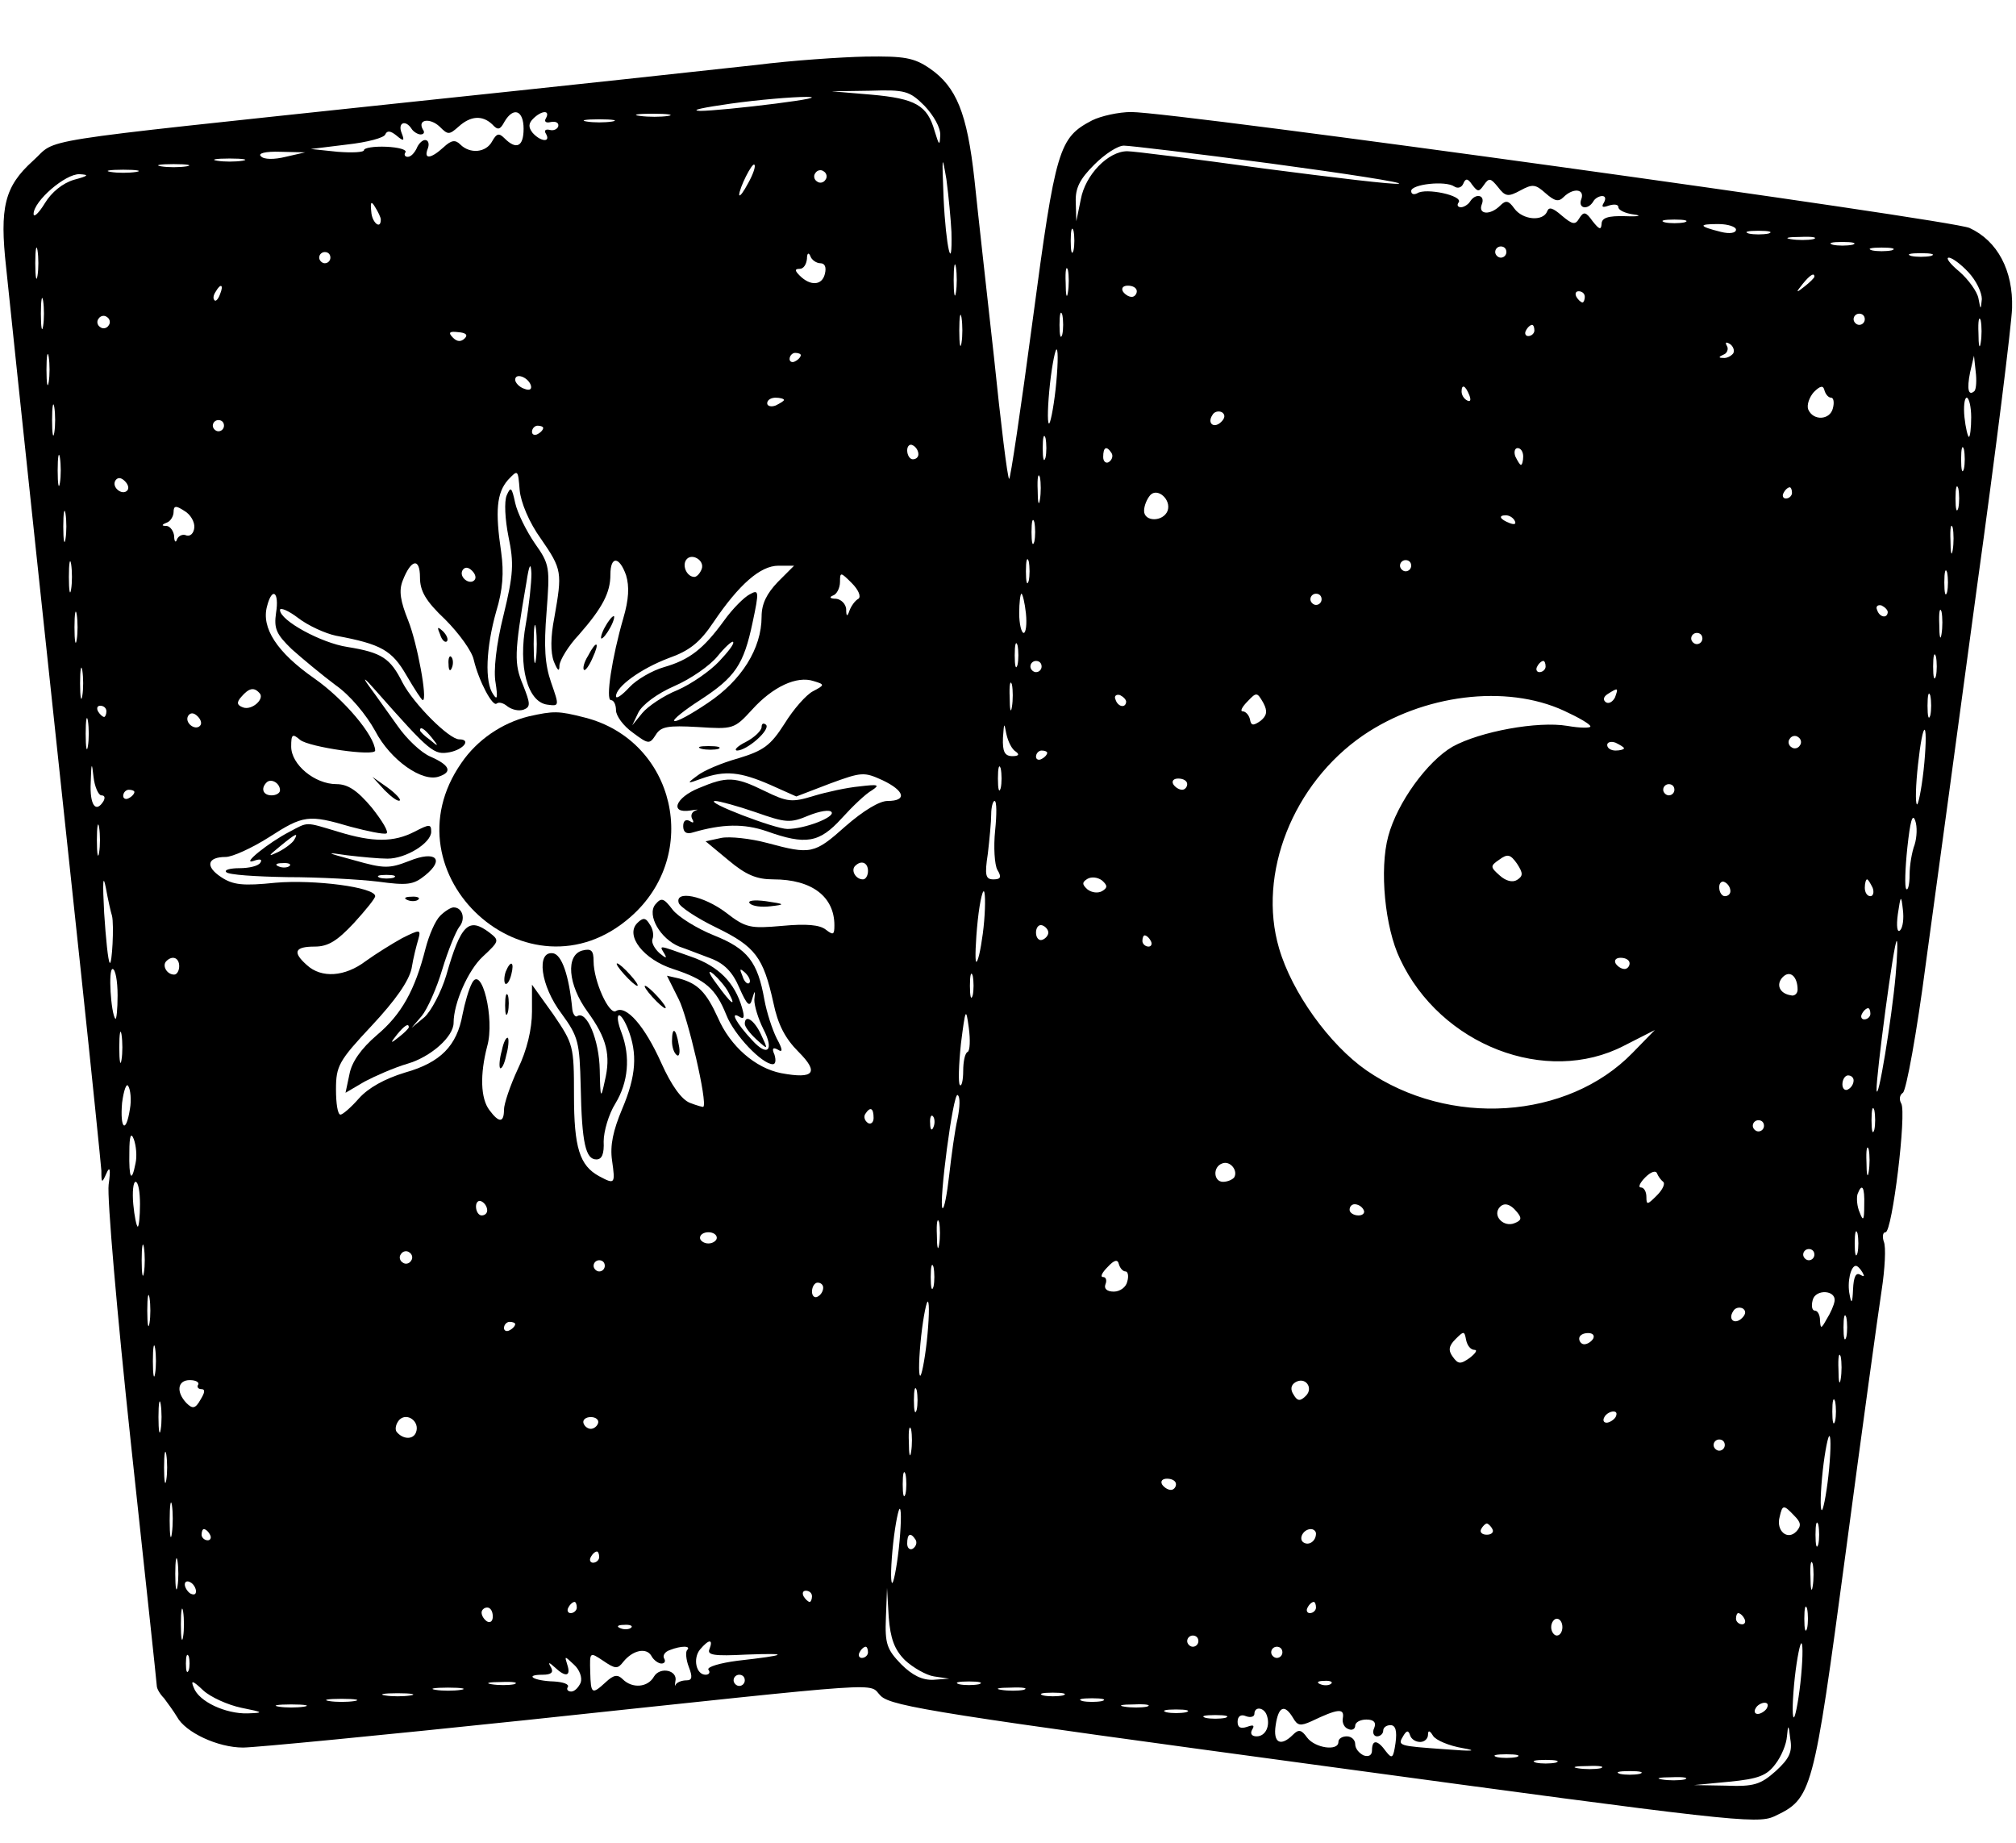 <?xml version="1.0" standalone="no"?>
<!DOCTYPE svg PUBLIC "-//W3C//DTD SVG 20010904//EN"
 "http://www.w3.org/TR/2001/REC-SVG-20010904/DTD/svg10.dtd">
<svg version="1.0" xmlns="http://www.w3.org/2000/svg"
 width="360pt" height="329pt" viewBox="0 0 360 329"
 preserveAspectRatio="xMidYMid meet">

<g transform="translate(0,329) scale(0.1,-0.1)"
fill="#000000" stroke="none">
<path d="M1350 3174 c-63 -7 -349 -38 -635 -68 -677 -72 -610 -62 -656 -103
-51 -46 -60 -83 -48 -191 5 -48 29 -278 54 -512 25 -233 61 -571 80 -750 19
-179 35 -336 36 -350 0 -23 1 -23 9 -5 6 14 8 8 4 -20 -3 -22 15 -231 40 -464
25 -233 46 -427 46 -431 0 -5 6 -15 13 -22 6 -8 17 -23 23 -33 15 -28 73 -55
118 -55 21 0 248 22 505 49 669 71 609 67 634 43 20 -19 113 -33 792 -125 721
-98 772 -104 803 -90 68 32 70 39 128 472 29 218 58 428 64 467 6 39 8 78 4
87 -3 9 -2 17 3 17 12 0 38 214 28 230 -4 7 -3 15 3 19 6 4 25 108 41 231 17
124 58 425 91 670 34 245 62 470 63 500 2 67 -26 120 -76 143 -33 15 -1418
207 -1497 207 -22 0 -54 -7 -70 -15 -59 -31 -65 -49 -106 -357 -21 -158 -40
-285 -42 -283 -3 2 -15 100 -27 217 -13 117 -29 260 -35 318 -13 118 -32 165
-80 198 -28 19 -45 22 -114 21 -45 -1 -133 -7 -196 -15z m301 -73 c16 -17 29
-39 28 -53 -1 -19 -2 -18 -10 8 -13 46 -34 58 -113 65 l-71 6 68 1 c63 2 71 0
98 -27z m-266 4 c-55 -7 -116 -13 -135 -13 -19 1 6 6 55 13 50 7 110 12 135
12 25 0 0 -5 -55 -12z m-450 -45 c0 -32 -13 -38 -34 -17 -10 10 -14 9 -22 -5
-11 -21 -40 -23 -57 -6 -9 9 -16 8 -30 -5 -23 -21 -36 -22 -28 -2 3 8 1 15 -5
15 -5 0 -12 -7 -15 -15 -4 -8 -10 -15 -16 -15 -5 0 -7 4 -4 8 3 5 -13 9 -34
10 -22 1 -40 -2 -40 -6 0 -4 -21 -5 -47 -3 l-48 5 65 8 c36 4 66 12 68 18 3 7
9 7 20 -2 13 -11 15 -10 9 5 -7 18 7 24 18 7 3 -5 11 -10 16 -10 6 0 8 4 4 9
-10 18 13 21 30 5 15 -15 17 -15 34 0 21 19 42 21 60 4 10 -11 14 -10 22 5 16
27 34 20 34 -13z m40 19 c-4 -6 0 -9 8 -7 9 2 15 -1 14 -7 -1 -5 -8 -9 -15 -7
-8 2 -11 -1 -7 -7 9 -16 -10 -14 -24 2 -8 10 -7 17 1 25 15 15 31 16 23 1z
m218 4 c-13 -2 -35 -2 -50 0 -16 2 -5 4 22 4 28 0 40 -2 28 -4z m-100 -10
c-13 -2 -33 -2 -45 0 -13 2 -3 4 22 4 25 0 35 -2 23 -4z m1177 -75 c134 -18
237 -34 228 -36 -9 -2 -117 11 -240 27 -123 17 -233 31 -245 31 -34 0 -75 -42
-83 -86 l-8 -39 -1 34 c-1 25 7 41 33 67 19 19 42 34 53 34 10 0 128 -14 263
-32z m-1760 12 c-20 -5 -39 -5 -44 1 -6 5 7 9 35 8 l44 -1 -35 -8z m1189 -134
c2 -79 -10 -26 -14 60 -3 76 -3 81 5 34 4 -30 8 -73 9 -94z m-1266 127 c-13
-2 -33 -2 -45 0 -13 2 -3 4 22 4 25 0 35 -2 23 -4z m-100 -10 c-13 -2 -33 -2
-45 0 -13 2 -3 4 22 4 25 0 35 -2 23 -4z m1003 -30 c-8 -15 -15 -25 -16 -21 0
12 23 58 27 54 3 -2 -2 -17 -11 -33z m-1093 20 c-13 -2 -33 -2 -45 0 -13 2 -3
4 22 4 25 0 35 -2 23 -4z m1231 -14 c-3 -5 -10 -7 -15 -3 -5 3 -7 10 -3 15 3
5 10 7 15 3 5 -3 7 -10 3 -15z m-1342 0 c-20 -6 -40 -22 -52 -42 -11 -18 -20
-26 -20 -19 0 23 57 72 82 71 18 -1 16 -3 -10 -10z m2481 -7 c4 10 8 10 16 -2
10 -13 12 -13 21 0 9 13 12 12 25 -4 13 -17 18 -18 40 -6 22 12 27 11 45 -5
16 -14 23 -16 32 -7 17 17 38 15 32 -3 -7 -17 11 -21 21 -5 3 6 11 10 16 10 6
0 7 -5 3 -12 -5 -8 -2 -9 9 -5 10 3 17 2 17 -3 0 -5 12 -11 28 -13 15 -2 8 -4
-15 -3 -32 1 -43 -3 -43 -14 -1 -11 -4 -10 -16 5 -12 17 -16 18 -24 5 -7 -12
-12 -11 -31 5 -16 14 -23 16 -26 8 -7 -19 -44 -16 -59 5 -10 14 -15 15 -25 5
-18 -18 -40 -16 -33 2 7 17 -11 21 -21 5 -3 -5 -11 -10 -16 -10 -6 0 -8 4 -4
9 7 12 -59 26 -74 16 -6 -3 -11 -2 -11 4 0 12 61 19 77 8 6 -4 13 -2 16 5z
m-1933 -64 c0 -19 -16 -5 -17 14 -2 18 0 20 7 8 5 -8 10 -18 10 -22z m2328 -5
c-10 -2 -26 -2 -35 0 -10 3 -2 5 17 5 19 0 27 -2 18 -5z m-1091 -50 c-3 -10
-5 -2 -5 17 0 19 2 27 5 18 2 -10 2 -26 0 -35z m1183 37 c0 -6 -11 -8 -27 -4
-40 10 -41 14 -5 14 18 0 32 -5 32 -10z m58 -7 c-10 -2 -26 -2 -35 0 -10 3 -2
5 17 5 19 0 27 -2 18 -5z m80 -10 c-10 -2 -28 -2 -40 0 -13 2 -5 4 17 4 22 1
32 -1 23 -4z m-3171 -65 c-2 -13 -4 -3 -4 22 0 25 2 35 4 23 2 -13 2 -33 0
-45z m3241 55 c-10 -2 -26 -2 -35 0 -10 3 -2 5 17 5 19 0 27 -2 18 -5z m-618
-13 c0 -5 -4 -10 -10 -10 -5 0 -10 5 -10 10 0 6 5 10 10 10 6 0 10 -4 10 -10z
m688 3 c-10 -2 -26 -2 -35 0 -10 3 -2 5 17 5 19 0 27 -2 18 -5z m-2788 -13 c0
-5 -4 -10 -10 -10 -5 0 -10 5 -10 10 0 6 5 10 10 10 6 0 10 -4 10 -10z m875
-10 c8 0 11 -7 8 -19 -5 -21 -26 -22 -45 -3 -9 9 -9 12 0 12 7 0 12 8 13 18 0
10 3 12 6 5 2 -7 11 -13 18 -13z m1983 13 c-10 -2 -26 -2 -35 0 -10 3 -2 5 17
5 19 0 27 -2 18 -5z m-1741 -65 c-2 -13 -4 -3 -4 22 0 25 2 35 4 23 2 -13 2
-33 0 -45z m1808 36 c14 -15 24 -36 24 -48 -2 -20 -2 -20 -6 1 -2 12 -18 34
-34 48 -17 14 -25 25 -19 25 6 0 22 -12 35 -26z m-1608 -36 c-2 -13 -4 -5 -4
17 -1 22 1 32 4 23 2 -10 2 -28 0 -40z m1333 28 c0 -2 -8 -10 -17 -17 -16 -13
-17 -12 -4 4 13 16 21 21 21 13z m-2847 -31 c-3 -9 -8 -14 -10 -11 -3 3 -2 9
2 15 9 16 15 13 8 -4z m1637 5 c0 -5 -4 -10 -9 -10 -6 0 -13 5 -16 10 -3 6 1
10 9 10 9 0 16 -4 16 -10z m-1953 -62 c-2 -13 -4 -3 -4 22 0 25 2 35 4 23 2
-13 2 -33 0 -45z m2753 52 c0 -5 -2 -10 -4 -10 -3 0 -8 5 -11 10 -3 6 -1 10 4
10 6 0 11 -4 11 -10z m-1113 -82 c-2 -13 -4 -3 -4 22 0 25 2 35 4 23 2 -13 2
-33 0 -45z m180 15 c-3 -10 -5 -2 -5 17 0 19 2 27 5 18 2 -10 2 -26 0 -35z
m-1703 16 c-3 -5 -10 -7 -15 -3 -5 3 -7 10 -3 15 3 5 10 7 15 3 5 -3 7 -10 3
-15z m3136 11 c0 -5 -4 -10 -10 -10 -5 0 -10 5 -10 10 0 6 5 10 10 10 6 0 10
-4 10 -10z m207 -42 c-2 -13 -4 -5 -4 17 -1 22 1 32 4 23 2 -10 2 -28 0 -40z
m-797 22 c0 -5 -5 -10 -11 -10 -5 0 -7 5 -4 10 3 6 8 10 11 10 2 0 4 -4 4 -10z
m-1910 -14 c-7 -7 -14 -6 -21 1 -9 9 -7 12 9 10 14 -1 18 -5 12 -11z m2265
-27 c-4 -5 -12 -9 -18 -8 -9 0 -8 2 1 6 6 2 9 10 6 15 -4 7 -2 8 5 4 6 -4 9
-12 6 -17z m-3008 -51 c-2 -13 -4 -3 -4 22 0 25 2 35 4 23 2 -13 2 -33 0 -45z
m1798 -13 c-4 -36 -10 -64 -12 -61 -3 2 -2 34 2 71 4 36 10 64 12 61 3 -2 2
-34 -2 -71z m-455 61 c0 -3 -4 -8 -10 -11 -5 -3 -10 -1 -10 4 0 6 5 11 10 11
6 0 10 -2 10 -4z m2096 -64 c-11 -10 -14 3 -8 33 l7 30 3 -28 c2 -16 1 -31 -2
-35z m-2578 10 c2 -7 -2 -10 -12 -6 -9 3 -16 11 -16 16 0 13 23 5 28 -10z
m2322 -22 c4 0 6 -8 3 -19 -5 -21 -35 -23 -44 -2 -3 8 2 22 10 31 12 12 17 12
19 3 2 -7 7 -13 12 -13z m-646 4 c3 -8 2 -12 -4 -9 -6 3 -10 10 -10 16 0 14 7
11 14 -7z m-2527 -66 c-2 -13 -4 -3 -4 22 0 25 2 35 4 23 2 -13 2 -33 0 -45z
m1303 58 c0 -2 -7 -6 -15 -10 -8 -3 -15 -1 -15 4 0 6 7 10 15 10 8 0 15 -2 15
-4z m2120 -31 c0 -19 -2 -35 -4 -35 -2 0 -6 16 -8 35 -2 19 0 35 4 35 4 0 8
-16 8 -35z m-1339 -8 c-13 -13 -26 -3 -16 12 3 6 11 8 17 5 6 -4 6 -10 -1 -17z
m-1781 -7 c0 -5 -4 -10 -10 -10 -5 0 -10 5 -10 10 0 6 5 10 10 10 6 0 10 -4
10 -10z m570 -4 c0 -3 -4 -8 -10 -11 -5 -3 -10 -1 -10 4 0 6 5 11 10 11 6 0
10 -2 10 -4z m897 -53 c-3 -10 -5 -2 -5 17 0 19 2 27 5 18 2 -10 2 -26 0 -35z
m-227 6 c0 -5 -4 -9 -10 -9 -5 0 -10 7 -10 16 0 8 5 12 10 9 6 -3 10 -10 10
-16z m1867 -26 c-3 -10 -5 -2 -5 17 0 19 2 27 5 18 2 -10 2 -26 0 -35z m-3400
-25 c-2 -13 -4 -3 -4 22 0 25 2 35 4 23 2 -13 2 -33 0 -45z m1878 53 c3 -5 1
-12 -5 -16 -5 -3 -10 1 -10 9 0 18 6 21 15 7z m735 -6 c0 -8 -2 -15 -4 -15 -2
0 -6 7 -10 15 -3 8 -1 15 4 15 6 0 10 -7 10 -15z m-1754 -147 c38 -55 38 -60
24 -140 -7 -35 -7 -63 -1 -79 7 -17 10 -19 10 -7 1 10 16 35 35 55 42 48 56
75 56 107 0 34 16 33 28 -1 6 -20 5 -43 -5 -77 -20 -69 -32 -146 -22 -146 5 0
9 -8 9 -18 0 -10 13 -28 30 -40 28 -21 30 -21 41 -4 9 15 22 17 75 14 63 -4
65 -4 97 31 37 41 80 61 110 51 20 -6 20 -7 -1 -18 -12 -6 -35 -32 -51 -58
-25 -39 -37 -48 -83 -62 -29 -8 -62 -22 -73 -31 -19 -14 -19 -15 8 -5 42 15
69 12 122 -11 l47 -21 60 23 c57 21 61 21 94 6 40 -19 44 -37 9 -37 -15 0 -44
-18 -75 -45 -56 -50 -62 -51 -140 -30 -30 8 -67 12 -82 9 l-28 -6 41 -34 c31
-26 50 -34 80 -34 69 0 109 -31 109 -82 0 -17 -2 -18 -15 -8 -11 9 -35 11 -78
7 -57 -5 -65 -4 -101 24 -40 30 -91 40 -84 17 2 -7 32 -27 67 -44 70 -34 84
-53 102 -134 8 -39 21 -64 45 -88 37 -37 28 -49 -31 -38 -46 9 -91 48 -113 99
-21 46 -36 61 -69 70 l-22 5 21 -42 c16 -31 52 -185 44 -192 0 -1 -11 2 -24 7
-15 6 -33 31 -51 71 -30 67 -63 104 -81 93 -12 -8 -40 53 -40 89 0 19 -4 23
-20 19 -30 -8 -26 -61 9 -109 35 -48 42 -78 31 -124 -7 -33 -8 -32 -9 20 -1
53 -23 106 -40 96 -3 -3 -8 3 -9 12 -6 62 -19 97 -34 100 -31 5 -23 -58 15
-108 30 -41 32 -51 34 -130 2 -102 9 -130 28 -130 10 0 14 10 13 32 0 18 9 49
21 68 23 38 27 83 11 126 -14 36 -4 44 11 8 18 -45 15 -85 -10 -144 -16 -38
-22 -65 -18 -92 6 -42 5 -43 -23 -28 -35 19 -45 51 -45 145 0 88 -1 91 -37
144 l-38 53 0 -48 c0 -31 -9 -69 -25 -102 -14 -30 -25 -63 -25 -73 0 -24 -9
-24 -26 -1 -16 21 -17 64 -4 114 14 49 -10 146 -27 113 -6 -11 -13 -36 -17
-56 -10 -56 -39 -86 -103 -104 -36 -11 -65 -27 -82 -46 -14 -16 -29 -29 -33
-29 -5 0 -8 20 -8 45 0 42 5 51 64 114 42 45 66 79 71 102 3 19 9 42 12 52 5
18 3 18 -29 2 -18 -10 -47 -28 -65 -41 -37 -28 -79 -31 -105 -7 -26 23 -22 33
14 33 24 0 40 10 70 42 21 23 38 44 38 48 0 16 -109 30 -178 24 -58 -6 -76 -4
-97 10 -29 19 -25 36 8 36 12 0 47 16 77 35 62 40 71 41 146 19 30 -8 59 -14
64 -12 5 2 -7 22 -26 46 -26 31 -43 42 -63 42 -39 0 -81 35 -81 67 0 22 2 24
16 12 16 -13 134 -30 134 -19 -1 27 -56 92 -109 129 -66 46 -95 90 -84 129 9
35 22 25 16 -12 -4 -28 0 -38 28 -65 19 -17 54 -46 78 -64 26 -18 55 -53 71
-82 27 -52 85 -93 115 -81 23 8 18 20 -16 35 -17 7 -43 32 -59 55 -16 22 -39
55 -51 71 -13 18 -8 15 12 -8 98 -111 104 -115 132 -110 25 5 39 23 17 23 -18
0 -81 63 -101 101 -22 44 -37 54 -99 64 -46 7 -120 47 -120 66 0 5 15 -1 32
-14 18 -14 49 -28 68 -32 81 -15 100 -26 126 -71 14 -24 27 -44 29 -44 9 0
-10 102 -26 142 -14 35 -17 53 -10 71 15 39 31 42 31 6 0 -24 10 -42 45 -75
25 -25 48 -57 51 -72 9 -38 34 -85 41 -78 4 3 12 1 19 -5 8 -6 20 -9 29 -6 13
5 12 11 -1 44 -16 38 -16 56 6 183 5 33 8 37 9 16 0 -16 -4 -56 -10 -90 -14
-76 3 -139 38 -144 22 -3 22 -3 7 40 -11 32 -13 63 -8 125 6 80 6 85 -21 123
-15 22 -31 54 -35 72 -6 28 -8 30 -15 14 -5 -11 -3 -44 3 -74 10 -48 9 -67 -9
-141 -13 -52 -18 -99 -14 -120 4 -26 3 -32 -4 -21 -16 22 -13 84 5 148 12 39
14 70 9 106 -11 74 -8 106 12 129 18 19 18 19 21 -18 2 -22 17 -58 38 -87z
m891 70 c-2 -13 -4 -5 -4 17 -1 22 1 32 4 23 2 -10 2 -28 0 -40z m-1630 16
c-9 -9 -28 6 -21 18 4 6 10 6 17 -1 6 -6 8 -13 4 -17z m3270 -31 c-3 -10 -5
-2 -5 17 0 19 2 27 5 18 2 -10 2 -26 0 -35z m-1412 -5 c-8 -20 -42 -20 -42 0
0 9 5 21 11 28 13 14 38 -8 31 -28z m1115 32 c0 -5 -5 -10 -11 -10 -5 0 -7 5
-4 10 3 6 8 10 11 10 2 0 4 -4 4 -10z m-3083 -82 c-2 -13 -4 -3 -4 22 0 25 2
35 4 23 2 -13 2 -33 0 -45z m230 20 c-1 -10 -7 -16 -14 -14 -6 3 -14 0 -17 -7
-2 -7 -5 -4 -5 6 -1 9 -7 17 -13 18 -10 0 -10 2 0 6 6 2 12 11 12 19 0 11 4
12 19 2 11 -6 19 -20 18 -30z m1500 -25 c-3 -10 -5 -2 -5 17 0 19 2 27 5 18 2
-10 2 -26 0 -35z m858 37 c3 -6 -1 -7 -9 -4 -18 7 -21 14 -7 14 6 0 13 -4 16
-10z m782 -52 c-2 -13 -4 -5 -4 17 -1 22 1 32 4 23 2 -10 2 -28 0 -40z m-3360
-70 c-2 -13 -4 -3 -4 22 0 25 2 35 4 23 2 -13 2 -33 0 -45z m1126 36 c-3 -8
-9 -14 -13 -14 -13 0 -22 19 -15 30 9 14 34 0 28 -16z m584 -21 c-3 -10 -5 -2
-5 17 0 19 2 27 5 18 2 -10 2 -26 0 -35z m683 27 c0 -5 -4 -10 -10 -10 -5 0
-10 5 -10 10 0 6 5 10 10 10 6 0 10 -4 10 -10z m-1673 -26 c-9 -9 -28 6 -21
18 4 6 10 6 17 -1 6 -6 8 -13 4 -17z m542 -3 c-20 -21 -29 -39 -29 -62 0 -57
-36 -114 -96 -154 -31 -21 -57 -35 -60 -32 -3 2 18 19 46 37 63 41 78 63 94
139 12 56 11 59 -5 50 -10 -5 -31 -26 -46 -47 -37 -51 -62 -70 -107 -83 -21
-6 -49 -22 -62 -36 -13 -14 -24 -22 -24 -16 0 17 44 49 94 68 37 13 56 28 80
64 46 68 84 101 116 101 l28 0 -29 -29z m2088 -18 c-3 -10 -5 -2 -5 17 0 19 2
27 5 18 2 -10 2 -26 0 -35z m-1944 -12 c-6 -3 -13 -13 -16 -21 -4 -12 -6 -11
-6 3 -1 9 -9 17 -18 18 -11 0 -13 3 -5 6 6 2 12 13 12 24 0 18 1 18 21 -2 12
-12 17 -24 12 -28z m299 -26 c2 -19 0 -35 -4 -35 -4 0 -8 16 -8 35 0 19 2 35
4 35 2 0 6 -16 8 -35z m528 25 c0 -5 -4 -10 -10 -10 -5 0 -10 5 -10 10 0 6 5
10 10 10 6 0 10 -4 10 -10z m-2223 -72 c-2 -13 -4 -3 -4 22 0 25 2 35 4 23 2
-13 2 -33 0 -45z m3234 49 c-1 -12 -15 -9 -19 4 -3 6 1 10 8 8 6 -3 11 -8 11
-12z m96 -39 c-2 -13 -4 -5 -4 17 -1 22 1 32 4 23 2 -10 2 -28 0 -40z m-2510
-45 c-2 -16 -4 -3 -4 27 0 30 2 43 4 28 2 -16 2 -40 0 -55z m2083 37 c0 -5 -4
-10 -10 -10 -5 0 -10 5 -10 10 0 6 5 10 10 10 6 0 10 -4 10 -10z m-1756 -41
c-16 -17 -49 -40 -74 -51 -25 -10 -53 -29 -63 -41 l-18 -22 11 23 c7 14 34 34
64 47 30 13 64 37 77 53 13 16 26 28 28 26 3 -3 -9 -18 -25 -35z m533 -6 c-3
-10 -5 -2 -5 17 0 19 2 27 5 18 2 -10 2 -26 0 -35z m1640 -20 c-3 -10 -5 -2
-5 17 0 19 2 27 5 18 2 -10 2 -26 0 -35z m-3310 -35 c-2 -13 -4 -3 -4 22 0 25
2 35 4 23 2 -13 2 -33 0 -45z m1713 52 c0 -5 -4 -10 -10 -10 -5 0 -10 5 -10
10 0 6 5 10 10 10 6 0 10 -4 10 -10z m900 0 c0 -5 -5 -10 -11 -10 -5 0 -7 5
-4 10 3 6 8 10 11 10 2 0 4 -4 4 -10z m-953 -72 c-2 -13 -4 -5 -4 17 -1 22 1
32 4 23 2 -10 2 -28 0 -40z m-1344 25 c11 -10 -13 -32 -29 -26 -11 4 -12 9 -3
19 13 15 22 18 32 7z m1788 -50 c-13 -9 -17 -9 -19 3 -2 8 -8 14 -13 14 -5 0
-1 8 9 18 16 17 17 16 28 -3 8 -15 6 -23 -5 -32z m633 42 c-4 -8 -11 -12 -16
-9 -6 4 -5 10 3 15 19 12 19 11 13 -6z m563 -32 c-3 -10 -5 -2 -5 17 0 19 2
27 5 18 2 -10 2 -26 0 -35z m-1436 24 c-1 -12 -15 -9 -19 4 -3 6 1 10 8 8 6
-3 11 -8 11 -12z m782 -16 c26 -12 47 -24 47 -28 0 -3 -18 -3 -41 1 -53 9
-156 -10 -205 -37 -45 -26 -99 -100 -115 -160 -16 -59 -6 -163 21 -219 72
-154 261 -227 400 -155 l55 28 -40 -41 c-116 -119 -327 -133 -475 -31 -66 46
-133 139 -156 218 -39 133 25 294 150 380 107 73 255 92 359 44z m-2603 -1 c0
-5 -2 -10 -4 -10 -3 0 -8 5 -11 10 -3 6 -1 10 4 10 6 0 11 -4 11 -10z m-33
-62 c-2 -13 -4 -3 -4 22 0 25 2 35 4 23 2 -13 2 -33 0 -45z m200 36 c-9 -9
-28 6 -21 18 4 6 10 6 17 -1 6 -6 8 -13 4 -17z m1457 -46 c7 -5 5 -8 -6 -8
-14 0 -18 8 -17 33 2 27 2 28 6 7 3 -14 10 -28 17 -32z m-1043 25 c13 -16 12
-17 -3 -4 -10 7 -18 15 -18 17 0 8 8 3 21 -13z m2664 -58 c-4 -36 -10 -64 -12
-61 -3 3 -2 35 2 71 4 37 9 64 12 62 3 -3 2 -35 -2 -72z m-221 44 c-3 -5 -10
-7 -15 -3 -5 3 -7 10 -3 15 3 5 10 7 15 3 5 -3 7 -10 3 -15z m-314 -5 c0 -2
-7 -4 -15 -4 -8 0 -15 4 -15 10 0 5 7 7 15 4 8 -4 15 -8 15 -10z m-1030 -8 c0
-3 -4 -8 -10 -11 -5 -3 -10 -1 -10 4 0 6 5 11 10 11 6 0 10 -2 10 -4z m-1689
-76 c6 0 7 -4 4 -10 -14 -23 -25 -7 -23 33 1 36 2 38 5 10 2 -18 9 -33 14 -33z
m1606 13 c-3 -10 -5 -2 -5 17 0 19 2 27 5 18 2 -10 2 -26 0 -35z m-1287 -4 c0
-5 -7 -9 -15 -9 -15 0 -20 12 -9 23 8 8 24 -1 24 -14z m1620 11 c0 -5 -4 -10
-9 -10 -6 0 -13 5 -16 10 -3 6 1 10 9 10 9 0 16 -4 16 -10z m870 -10 c0 -5 -4
-10 -10 -10 -5 0 -10 5 -10 10 0 6 5 10 10 10 6 0 10 -4 10 -10z m-2750 -4 c0
-3 -4 -8 -10 -11 -5 -3 -10 -1 -10 4 0 6 5 11 10 11 6 0 10 -2 10 -4z m1537
-69 c-3 -29 -1 -61 4 -70 8 -13 6 -17 -7 -17 -14 0 -16 7 -10 46 3 26 6 57 6
70 0 13 3 24 6 24 4 0 4 -24 1 -53z m1642 -25 c-5 -13 -9 -37 -9 -54 0 -17 -3
-29 -6 -25 -3 3 -2 36 2 74 5 46 9 62 14 48 4 -11 3 -30 -1 -43z m-3242 -14
c-2 -13 -4 -3 -4 22 0 25 2 35 4 23 2 -13 2 -33 0 -45z m2532 -49 c-8 -5 -20
-2 -31 8 -17 15 -17 17 -1 28 15 11 20 10 32 -7 11 -17 11 -22 0 -29z m-1159
16 c0 -8 -4 -15 -9 -15 -13 0 -22 16 -14 24 11 11 23 6 23 -9z m-1350 -80 c4
-16 0 -89 -4 -84 -3 3 -7 43 -10 89 -3 56 -2 71 3 45 4 -22 9 -44 11 -50z
m1768 44 c-7 -4 -18 -3 -26 3 -10 9 -10 13 0 19 7 4 18 3 26 -3 10 -9 10 -13
0 -19z m1122 0 c0 -5 -4 -9 -10 -9 -5 0 -10 7 -10 16 0 8 5 12 10 9 6 -3 10
-10 10 -16z m254 6 c3 -8 1 -15 -4 -15 -6 0 -10 7 -10 15 0 8 2 15 4 15 2 0 6
-7 10 -15z m-1589 -82 c-4 -30 -9 -52 -12 -50 -2 3 -1 36 3 74 4 37 10 60 12
49 2 -10 1 -43 -3 -73z m1638 6 c-5 -5 -7 7 -4 29 5 34 6 35 9 8 2 -16 0 -32
-5 -37z m-1521 -4 c0 -5 -5 -11 -11 -13 -6 -2 -11 4 -11 13 0 9 5 15 11 13 6
-2 11 -8 11 -13z m183 -15 c3 -5 1 -10 -4 -10 -6 0 -11 5 -11 10 0 6 2 10 4
10 3 0 8 -4 11 -10z m1330 -62 c-7 -78 -32 -230 -34 -204 -1 24 31 266 36 266
2 0 1 -28 -2 -62z m-3065 17 c0 -8 -4 -15 -9 -15 -13 0 -22 16 -14 24 11 11
23 6 23 -9z m2590 5 c0 -5 -4 -10 -9 -10 -6 0 -13 5 -16 10 -3 6 1 10 9 10 9
0 16 -4 16 -10z m-2700 -57 c0 -25 -2 -44 -4 -42 -8 10 -13 89 -5 89 5 0 9
-21 9 -47z m1527 0 c-3 -10 -5 -2 -5 17 0 19 2 27 5 18 2 -10 2 -26 0 -35z
m1473 10 c0 -7 -6 -12 -12 -10 -20 3 -27 19 -15 32 13 14 27 2 27 -22z m-1482
-111 c-5 -2 -8 -18 -8 -34 0 -17 -3 -29 -6 -25 -3 3 -2 36 2 74 8 63 9 65 14
28 3 -22 2 -41 -2 -43z m1612 68 c0 -5 -5 -10 -11 -10 -5 0 -7 5 -4 10 3 6 8
10 11 10 2 0 4 -4 4 -10z m-3123 -82 c-2 -13 -4 -3 -4 22 0 25 2 35 4 23 2
-13 2 -33 0 -45z m3093 -37 c0 -6 -4 -13 -10 -16 -5 -3 -10 1 -10 9 0 9 5 16
10 16 6 0 10 -4 10 -9z m-3078 -51 c-7 -45 -18 -36 -14 11 3 23 8 36 11 30 4
-6 6 -25 3 -41z m1478 -17 c-5 -21 -11 -66 -15 -101 -4 -35 -9 -61 -12 -59 -7
8 19 207 27 202 5 -3 4 -22 0 -42z m1637 -20 c-3 -10 -5 -2 -5 17 0 19 2 27 5
18 2 -10 2 -26 0 -35z m-1787 21 c0 -8 -5 -12 -10 -9 -6 4 -8 11 -5 16 9 14
15 11 15 -7z m107 -16 c-3 -8 -6 -5 -6 6 -1 11 2 17 5 13 3 -3 4 -12 1 -19z
m1483 2 c0 -5 -4 -10 -10 -10 -5 0 -10 5 -10 10 0 6 5 10 10 10 6 0 10 -4 10
-10z m-2908 -67 c-7 -36 -12 -27 -11 20 0 30 3 36 8 23 4 -11 6 -30 3 -43z
m3095 -15 c-2 -13 -4 -5 -4 17 -1 22 1 32 4 23 2 -10 2 -28 0 -40z m-1133 -10
c-3 -4 -12 -8 -20 -8 -17 0 -19 27 -1 33 14 5 28 -13 21 -25z m766 -8 c4 -3
-1 -14 -11 -24 -17 -17 -19 -18 -19 -3 0 9 -4 17 -10 17 -5 0 -2 8 8 18 10 10
19 13 21 7 2 -5 7 -12 11 -15z m-2720 -40 c0 -22 -2 -40 -4 -40 -2 0 -6 18 -8
40 -2 22 0 40 4 40 5 0 8 -18 8 -40z m3079 -2 c0 -27 -2 -29 -8 -13 -5 11 -6
26 -4 33 8 21 13 13 12 -20z m-2459 -9 c0 -5 -4 -9 -10 -9 -5 0 -10 7 -10 16
0 8 5 12 10 9 6 -3 10 -10 10 -16z m1565 1 c3 -5 -1 -10 -9 -10 -9 0 -16 5
-16 10 0 6 4 10 9 10 6 0 13 -4 16 -10z m274 -4 c9 -11 8 -15 -5 -20 -18 -7
-37 11 -28 26 8 12 20 10 33 -6z m-1032 -58 c-2 -13 -4 -5 -4 17 -1 22 1 32 4
23 2 -10 2 -28 0 -40z m1640 -15 c-3 -10 -5 -2 -5 17 0 19 2 27 5 18 2 -10 2
-26 0 -35z m-2037 27 c0 -5 -7 -10 -15 -10 -8 0 -15 5 -15 10 0 6 7 10 15 10
8 0 15 -4 15 -10z m-1023 -62 c-2 -13 -4 -3 -4 22 0 25 2 35 4 23 2 -13 2 -33
0 -45z m477 21 c-3 -5 -10 -7 -15 -3 -5 3 -7 10 -3 15 3 5 10 7 15 3 5 -3 7
-10 3 -15z m2506 11 c0 -5 -4 -10 -10 -10 -5 0 -10 5 -10 10 0 6 5 10 10 10 6
0 10 -4 10 -10z m-1230 -30 c4 0 6 -8 3 -18 -2 -10 -13 -18 -24 -18 -12 0 -18
5 -15 13 3 7 1 13 -4 13 -6 0 -2 8 8 18 12 13 18 14 20 5 2 -7 7 -13 12 -13z
m-930 10 c0 -5 -4 -10 -10 -10 -5 0 -10 5 -10 10 0 6 5 10 10 10 6 0 10 -4 10
-10z m587 -37 c-3 -10 -5 -2 -5 17 0 19 2 27 5 18 2 -10 2 -26 0 -35z m1659
25 c4 -7 3 -8 -4 -4 -8 5 -12 -4 -13 -26 -1 -25 -3 -27 -6 -10 -5 23 2 52 11
52 3 0 8 -5 12 -12z m-1856 -27 c0 -6 -4 -13 -10 -16 -5 -3 -10 1 -10 9 0 9 5
16 10 16 6 0 10 -4 10 -9z m-1203 -63 c-2 -13 -4 -3 -4 22 0 25 2 35 4 23 2
-13 2 -33 0 -45z m3009 39 c-1 -7 -7 -21 -14 -32 -10 -18 -11 -18 -12 -2 0 9
-4 17 -9 17 -5 0 -7 8 -4 19 5 20 42 18 39 -2z m-1621 -72 c-4 -36 -10 -64
-12 -61 -3 2 -2 34 2 71 4 36 10 64 12 61 3 -2 2 -34 -2 -71z m1456 42 c-13
-13 -26 -3 -16 12 3 6 11 8 17 5 6 -4 6 -10 -1 -17z m186 -34 c-3 -10 -5 -2
-5 17 0 19 2 27 5 18 2 -10 2 -26 0 -35z m-2377 23 c0 -3 -4 -8 -10 -11 -5 -3
-10 -1 -10 4 0 6 5 11 10 11 6 0 10 -2 10 -4z m1713 -46 c6 0 2 -6 -8 -14 -17
-12 -21 -12 -31 2 -8 11 -7 19 5 31 15 15 16 15 19 -1 2 -10 8 -18 15 -18z
m212 20 c-3 -5 -10 -10 -16 -10 -5 0 -9 5 -9 10 0 6 7 10 16 10 8 0 12 -4 9
-10z m-2568 -62 c-2 -13 -4 -3 -4 22 0 25 2 35 4 23 2 -13 2 -33 0 -45z m3010
-10 c-2 -13 -4 -5 -4 17 -1 22 1 32 4 23 2 -10 2 -28 0 -40z m-2933 -10 c-3
-4 0 -8 5 -8 8 0 7 -6 -1 -19 -9 -16 -14 -17 -25 -6 -19 20 -16 41 6 41 11 0
17 -4 15 -8z m1978 -20 c-10 -10 -15 -10 -22 2 -6 9 -5 17 3 22 18 11 33 -10
19 -24z m-695 -25 c-3 -10 -5 -2 -5 17 0 19 2 27 5 18 2 -10 2 -26 0 -35z
m-1350 -35 c-2 -13 -4 -3 -4 22 0 25 2 35 4 23 2 -13 2 -33 0 -45z m2990 15
c-3 -10 -5 -2 -5 17 0 19 2 27 5 18 2 -10 2 -26 0 -35z m-2534 -20 c-5 -14
-24 -13 -35 1 -3 5 -1 14 5 21 14 14 37 -3 30 -22z m2142 27 c-3 -5 -11 -10
-16 -10 -6 0 -7 5 -4 10 3 6 11 10 16 10 6 0 7 -4 4 -10z m-1817 -11 c-2 -6
-8 -10 -13 -10 -5 0 -11 4 -13 10 -2 6 4 11 13 11 9 0 15 -5 13 -11z m559 -51
c-2 -13 -4 -5 -4 17 -1 22 1 32 4 23 2 -10 2 -28 0 -40z m1638 -43 c-4 -36
-10 -64 -12 -61 -3 2 -2 34 2 71 4 36 10 64 12 61 3 -2 2 -34 -2 -71z m-185
55 c0 -5 -4 -10 -10 -10 -5 0 -10 5 -10 10 0 6 5 10 10 10 6 0 10 -4 10 -10z
m-2783 -62 c-2 -13 -4 -3 -4 22 0 25 2 35 4 23 2 -13 2 -33 0 -45z m1320 -25
c-3 -10 -5 -2 -5 17 0 19 2 27 5 18 2 -10 2 -26 0 -35z m483 17 c0 -5 -4 -10
-9 -10 -6 0 -13 5 -16 10 -3 6 1 10 9 10 9 0 16 -4 16 -10z m-1793 -87 c-2
-16 -4 -5 -4 22 0 28 2 40 4 28 2 -13 2 -35 0 -50z m1298 -28 c-4 -36 -10 -64
-12 -61 -3 2 -2 34 2 71 4 36 10 64 12 61 3 -2 2 -34 -2 -71z m1599 59 c12
-12 13 -18 4 -28 -16 -17 -37 1 -30 26 5 22 7 22 26 2z m43 -51 c-3 -10 -5 -2
-5 17 0 19 2 27 5 18 2 -10 2 -26 0 -35z m-582 27 c3 -5 -1 -10 -10 -10 -9 0
-13 5 -10 10 3 6 8 10 10 10 2 0 7 -4 10 -10z m-2290 -10 c3 -5 1 -10 -4 -10
-6 0 -11 5 -11 10 0 6 2 10 4 10 3 0 8 -4 11 -10z m1975 2 c0 -13 -12 -22 -22
-16 -10 6 -1 24 13 24 5 0 9 -4 9 -8z m-715 -11 c3 -5 1 -12 -5 -16 -5 -3 -10
1 -10 9 0 18 6 21 15 7z m-1318 -83 c-2 -13 -4 -3 -4 22 0 25 2 35 4 23 2 -13
2 -33 0 -45z m753 52 c0 -5 -5 -10 -11 -10 -5 0 -7 5 -4 10 3 6 8 10 11 10 2
0 4 -4 4 -10z m2167 -52 c-2 -13 -4 -5 -4 17 -1 22 1 32 4 23 2 -10 2 -28 0
-40z m-2887 -9 c0 -6 -4 -7 -10 -4 -5 3 -10 11 -10 16 0 6 5 7 10 4 6 -3 10
-11 10 -16z m1100 -9 c0 -5 -2 -10 -4 -10 -3 0 -8 5 -11 10 -3 6 -1 10 4 10 6
0 11 -4 11 -10z m166 -114 c14 -13 38 -27 52 -29 l27 -4 -28 -2 c-20 -1 -38 8
-58 28 -25 26 -29 36 -27 83 l2 53 3 -52 c3 -38 10 -58 29 -77z m-1289 42 c-2
-13 -4 -3 -4 22 0 25 2 35 4 23 2 -13 2 -33 0 -45z m703 52 c0 -5 -5 -10 -11
-10 -5 0 -7 5 -4 10 3 6 8 10 11 10 2 0 4 -4 4 -10z m1320 0 c0 -5 -5 -10 -11
-10 -5 0 -7 5 -4 10 3 6 8 10 11 10 2 0 4 -4 4 -10z m877 -37 c-3 -10 -5 -2
-5 17 0 19 2 27 5 18 2 -10 2 -26 0 -35z m-2347 21 c0 -8 -4 -12 -10 -9 -5 3
-10 10 -10 16 0 5 5 9 10 9 6 0 10 -7 10 -16z m2235 -4 c3 -5 1 -10 -4 -10 -6
0 -11 5 -11 10 0 6 2 10 4 10 3 0 8 -4 11 -10z m-325 -15 c0 -8 -4 -15 -10
-15 -5 0 -10 7 -10 15 0 8 5 15 10 15 6 0 10 -7 10 -15z m-1663 -1 c-3 -3 -12
-4 -19 -1 -8 3 -5 6 6 6 11 1 17 -2 13 -5z m1013 -24 c0 -5 -4 -10 -10 -10 -5
0 -10 5 -10 10 0 6 5 10 10 10 6 0 10 -4 10 -10z m-873 -14 c-5 -11 8 -13 66
-10 80 3 73 -1 -16 -11 -31 -4 -55 -11 -52 -16 4 -5 1 -9 -5 -9 -17 0 -23 29
-10 45 16 19 24 19 17 1z m1948 -61 c-4 -36 -10 -64 -12 -61 -3 2 -2 34 2 71
4 36 10 64 12 61 3 -2 2 -34 -2 -71z m-2034 35 c6 0 8 4 5 9 -3 5 1 12 10 15
20 8 39 8 31 0 -3 -3 -2 -17 3 -30 7 -18 6 -24 -4 -24 -8 0 -16 -3 -19 -7 -2
-5 -2 -2 -1 5 5 20 -27 27 -38 9 -11 -20 -39 -22 -56 -5 -9 9 -16 8 -30 -5
-25 -23 -27 -22 -28 18 -1 36 -1 36 23 20 22 -15 26 -15 36 -2 17 21 41 26 50
11 4 -8 13 -14 18 -14z m369 20 c0 -5 -5 -10 -11 -10 -5 0 -7 5 -4 10 3 6 8
10 11 10 2 0 4 -4 4 -10z m740 0 c0 -5 -4 -10 -10 -10 -5 0 -10 5 -10 10 0 6
5 10 10 10 6 0 10 -4 10 -10z m-1953 -32 c-3 -7 -5 -2 -5 12 0 14 2 19 5 13 2
-7 2 -19 0 -25z m700 -22 c-4 -9 -11 -16 -17 -16 -6 0 -9 4 -6 8 3 5 -8 9 -25
10 -36 1 -54 12 -20 12 15 0 20 4 15 13 -6 10 -4 10 7 0 19 -18 29 -16 22 5
-5 16 -5 16 12 0 10 -9 15 -23 12 -32z m293 4 c0 -5 -4 -10 -10 -10 -5 0 -10
5 -10 10 0 6 5 10 10 10 6 0 10 -4 10 -10z m-899 -49 c40 -8 41 -9 11 -10 -39
-1 -87 21 -96 46 -6 14 -2 13 17 -5 13 -12 44 -26 68 -31z m487 42 c-10 -2
-28 -2 -40 0 -13 2 -5 4 17 4 22 1 32 -1 23 -4z m830 0 c-10 -2 -26 -2 -35 0
-10 3 -2 5 17 5 19 0 27 -2 18 -5z m629 1 c-3 -3 -12 -4 -19 -1 -8 3 -5 6 6 6
11 1 17 -2 13 -5z m-1554 -11 c-13 -2 -33 -2 -45 0 -13 2 -3 4 22 4 25 0 35
-2 23 -4z m1005 0 c-10 -2 -28 -2 -40 0 -13 2 -5 4 17 4 22 1 32 -1 23 -4z
m-1095 -10 c-13 -2 -33 -2 -45 0 -13 2 -3 4 22 4 25 0 35 -2 23 -4z m1165 0
c-10 -2 -26 -2 -35 0 -10 3 -2 5 17 5 19 0 27 -2 18 -5z m-1265 -10 c-13 -2
-33 -2 -45 0 -13 2 -3 4 22 4 25 0 35 -2 23 -4z m1335 0 c-10 -2 -26 -2 -35 0
-10 3 -2 5 17 5 19 0 27 -2 18 -5z m-1425 -10 c-13 -2 -33 -2 -45 0 -13 2 -3
4 22 4 25 0 35 -2 23 -4z m1505 0 c-10 -2 -28 -2 -40 0 -13 2 -5 4 17 4 22 1
32 -1 23 -4z m1107 -3 c-3 -5 -11 -10 -16 -10 -6 0 -7 5 -4 10 3 6 11 10 16
10 6 0 7 -4 4 -10z m-1037 -7 c-10 -2 -26 -2 -35 0 -10 3 -2 5 17 5 19 0 27
-2 18 -5z m144 -5 c7 -19 -2 -38 -18 -38 -9 0 -12 5 -8 12 5 8 2 9 -9 5 -12
-4 -17 -1 -17 9 0 10 6 14 15 10 8 -3 15 -1 15 4 0 14 17 12 22 -2z m47 -5 c8
-14 13 -15 33 -6 46 22 59 24 56 6 -2 -9 3 -18 10 -20 6 -3 12 0 12 6 0 6 9
11 20 11 13 0 18 -5 14 -15 -4 -8 -1 -15 5 -15 6 0 11 5 11 10 0 6 6 10 13 10
9 0 12 -10 9 -32 -4 -27 -6 -29 -17 -15 -15 21 -25 22 -25 2 0 -9 -6 -12 -15
-9 -8 4 -15 12 -15 20 0 8 -7 14 -15 14 -8 0 -15 -4 -15 -10 0 -17 -42 -11
-56 8 -10 14 -15 15 -25 5 -22 -22 -36 -15 -31 17 5 34 16 38 31 13z m-121 0
c-10 -2 -26 -2 -35 0 -10 3 -2 5 17 5 19 0 27 -2 18 -5z m983 -95 c-27 -24
-39 -28 -89 -26 l-57 1 63 6 c52 5 67 11 82 31 11 14 20 36 21 50 2 22 3 22 6
-5 4 -23 -2 -35 -26 -57z m-635 52 c8 0 14 6 14 13 0 8 3 8 9 -2 5 -8 29 -18
53 -22 28 -5 18 -6 -32 -2 -83 6 -85 6 -74 24 6 10 9 10 12 1 2 -7 10 -12 18
-12z m172 -27 c-10 -2 -26 -2 -35 0 -10 3 -2 5 17 5 19 0 27 -2 18 -5z m70
-10 c-10 -2 -26 -2 -35 0 -10 3 -2 5 17 5 19 0 27 -2 18 -5z m80 -10 c-10 -2
-28 -2 -40 0 -13 2 -5 4 17 4 22 1 32 -1 23 -4z m70 -10 c-10 -2 -26 -2 -35 0
-10 3 -2 5 17 5 19 0 27 -2 18 -5z m80 -10 c-10 -2 -28 -2 -40 0 -13 2 -5 4
17 4 22 1 32 -1 23 -4z"/>
<path d="M1080 2170 c-6 -11 -8 -20 -6 -20 3 0 10 9 16 20 6 11 8 20 6 20 -3
0 -10 -9 -16 -20z"/>
<path d="M786 2157 c3 -10 9 -15 12 -12 3 3 0 11 -7 18 -10 9 -11 8 -5 -6z"/>
<path d="M1050 2119 c-7 -11 -10 -23 -7 -25 2 -2 9 7 15 21 14 30 7 33 -8 4z"/>
<path d="M801 2104 c0 -11 3 -14 6 -6 3 7 2 16 -1 19 -3 4 -6 -2 -5 -13z"/>
<path d="M944 2011 c-48 -12 -92 -42 -120 -83 -139 -199 120 -435 302 -275
127 111 80 315 -82 356 -47 12 -55 12 -100 2z"/>
<path d="M1360 1992 c0 -6 -12 -18 -27 -26 -16 -8 -23 -15 -17 -16 18 0 60 37
52 46 -5 4 -8 2 -8 -4z"/>
<path d="M1253 1953 c9 -2 23 -2 30 0 6 3 -1 5 -18 5 -16 0 -22 -2 -12 -5z"/>
<path d="M687 1879 c12 -12 24 -21 27 -18 2 2 -8 13 -22 23 l-27 19 22 -24z"/>
<path d="M1248 1883 c-42 -17 -53 -46 -15 -40 12 2 16 2 9 0 -7 -3 -9 -9 -6
-15 4 -7 2 -8 -4 -4 -7 4 -12 1 -12 -9 0 -11 6 -15 18 -11 52 15 90 16 131 2
70 -25 94 -21 134 23 19 21 43 44 54 50 15 10 11 11 -22 7 -22 -2 -59 -10 -82
-17 -39 -12 -47 -11 -88 9 -53 26 -67 26 -117 5z m101 -43 c54 -19 62 -20 95
-6 20 8 38 11 41 6 6 -9 -48 -30 -79 -30 -22 0 -150 49 -129 50 7 0 40 -9 72
-20z"/>
<path d="M517 1805 c-37 -19 -88 -60 -64 -52 11 4 16 3 12 -3 -3 -6 -20 -10
-37 -10 -17 0 -28 -3 -24 -7 4 -5 53 -8 109 -9 56 0 129 -4 162 -8 52 -7 63
-6 84 11 36 29 19 45 -28 26 -36 -14 -45 -14 -98 1 -52 14 -53 15 -13 9 25 -3
57 -6 72 -6 33 0 78 28 78 48 0 14 -3 14 -30 0 -37 -19 -74 -19 -136 0 -60 18
-53 18 -87 0z m8 -15 c-3 -5 -16 -15 -28 -21 -19 -9 -19 -8 3 10 28 23 34 26
25 11z m-8 -46 c-3 -3 -12 -4 -19 -1 -8 3 -5 6 6 6 11 1 17 -2 13 -5z m186
-21 c-7 -2 -19 -2 -25 0 -7 3 -2 5 12 5 14 0 19 -2 13 -5z"/>
<path d="M728 1683 c7 -3 16 -2 19 1 4 3 -2 6 -13 5 -11 0 -14 -3 -6 -6z"/>
<path d="M1170 1675 c-15 -19 9 -61 43 -75 12 -4 37 -14 56 -21 24 -9 39 -24
51 -52 14 -32 19 -36 23 -21 5 17 6 17 4 -1 0 -11 7 -34 16 -52 20 -38 8 -51
-20 -20 -28 30 -40 52 -23 42 9 -6 10 -1 5 16 -13 45 -42 74 -91 91 -59 21
-57 21 -48 6 6 -10 3 -9 -8 0 -9 8 -15 19 -13 25 3 7 1 19 -5 27 -7 12 -12 12
-22 2 -22 -22 11 -65 64 -82 58 -19 76 -35 95 -82 14 -36 64 -88 83 -88 5 0 6
7 3 17 -5 11 -3 14 6 9 9 -6 9 0 -2 20 -8 16 -18 47 -22 69 -12 68 -30 91 -90
115 -30 12 -64 33 -74 46 -16 21 -20 22 -31 9z m131 -157 c15 -28 5 -21 -21
15 -15 20 -17 27 -6 18 9 -8 22 -23 27 -33z m37 17 c-3 -3 -9 2 -12 12 -6 14
-5 15 5 6 7 -7 10 -15 7 -18z"/>
<path d="M1339 1677 c5 -5 21 -7 37 -5 27 3 26 4 -8 9 -22 3 -34 1 -29 -4z"/>
<path d="M786 1655 c-9 -9 -20 -35 -26 -58 -19 -75 -43 -118 -87 -155 -28 -24
-45 -48 -49 -70 l-7 -33 34 20 c19 10 53 25 77 32 41 12 82 48 82 73 0 35 26
94 52 118 30 28 30 29 12 43 -37 28 -51 15 -77 -76 -9 -30 -27 -64 -39 -75
l-23 -19 18 21 c10 12 27 50 37 84 10 33 24 67 30 75 12 14 6 35 -10 35 -5 0
-16 -7 -24 -15z m-56 -199 c0 -2 -8 -10 -17 -17 -16 -13 -17 -12 -4 4 13 16
21 21 21 13z"/>
<path d="M903 1555 c-3 -9 -3 -18 -1 -21 3 -3 8 4 11 16 6 23 -1 27 -10 5z"/>
<path d="M1115 1550 c10 -11 20 -20 23 -20 3 0 -3 9 -13 20 -10 11 -20 20 -23
20 -3 0 3 -9 13 -20z"/>
<path d="M1165 1510 c10 -11 20 -20 23 -20 3 0 -3 9 -13 20 -10 11 -20 20 -23
20 -3 0 3 -9 13 -20z"/>
<path d="M902 1495 c0 -16 2 -22 5 -12 2 9 2 23 0 30 -3 6 -5 -1 -5 -18z"/>
<path d="M1330 1462 c0 -5 9 -17 21 -28 21 -19 21 -19 8 9 -12 26 -29 37 -29
19z"/>
<path d="M1200 1431 c0 -11 4 -22 9 -25 4 -3 6 6 3 19 -5 30 -12 33 -12 6z"/>
<path d="M896 1414 c-4 -14 -5 -28 -3 -31 3 -2 8 8 11 23 4 14 5 28 3 31 -3 2
-8 -8 -11 -23z"/>
</g>
</svg>
